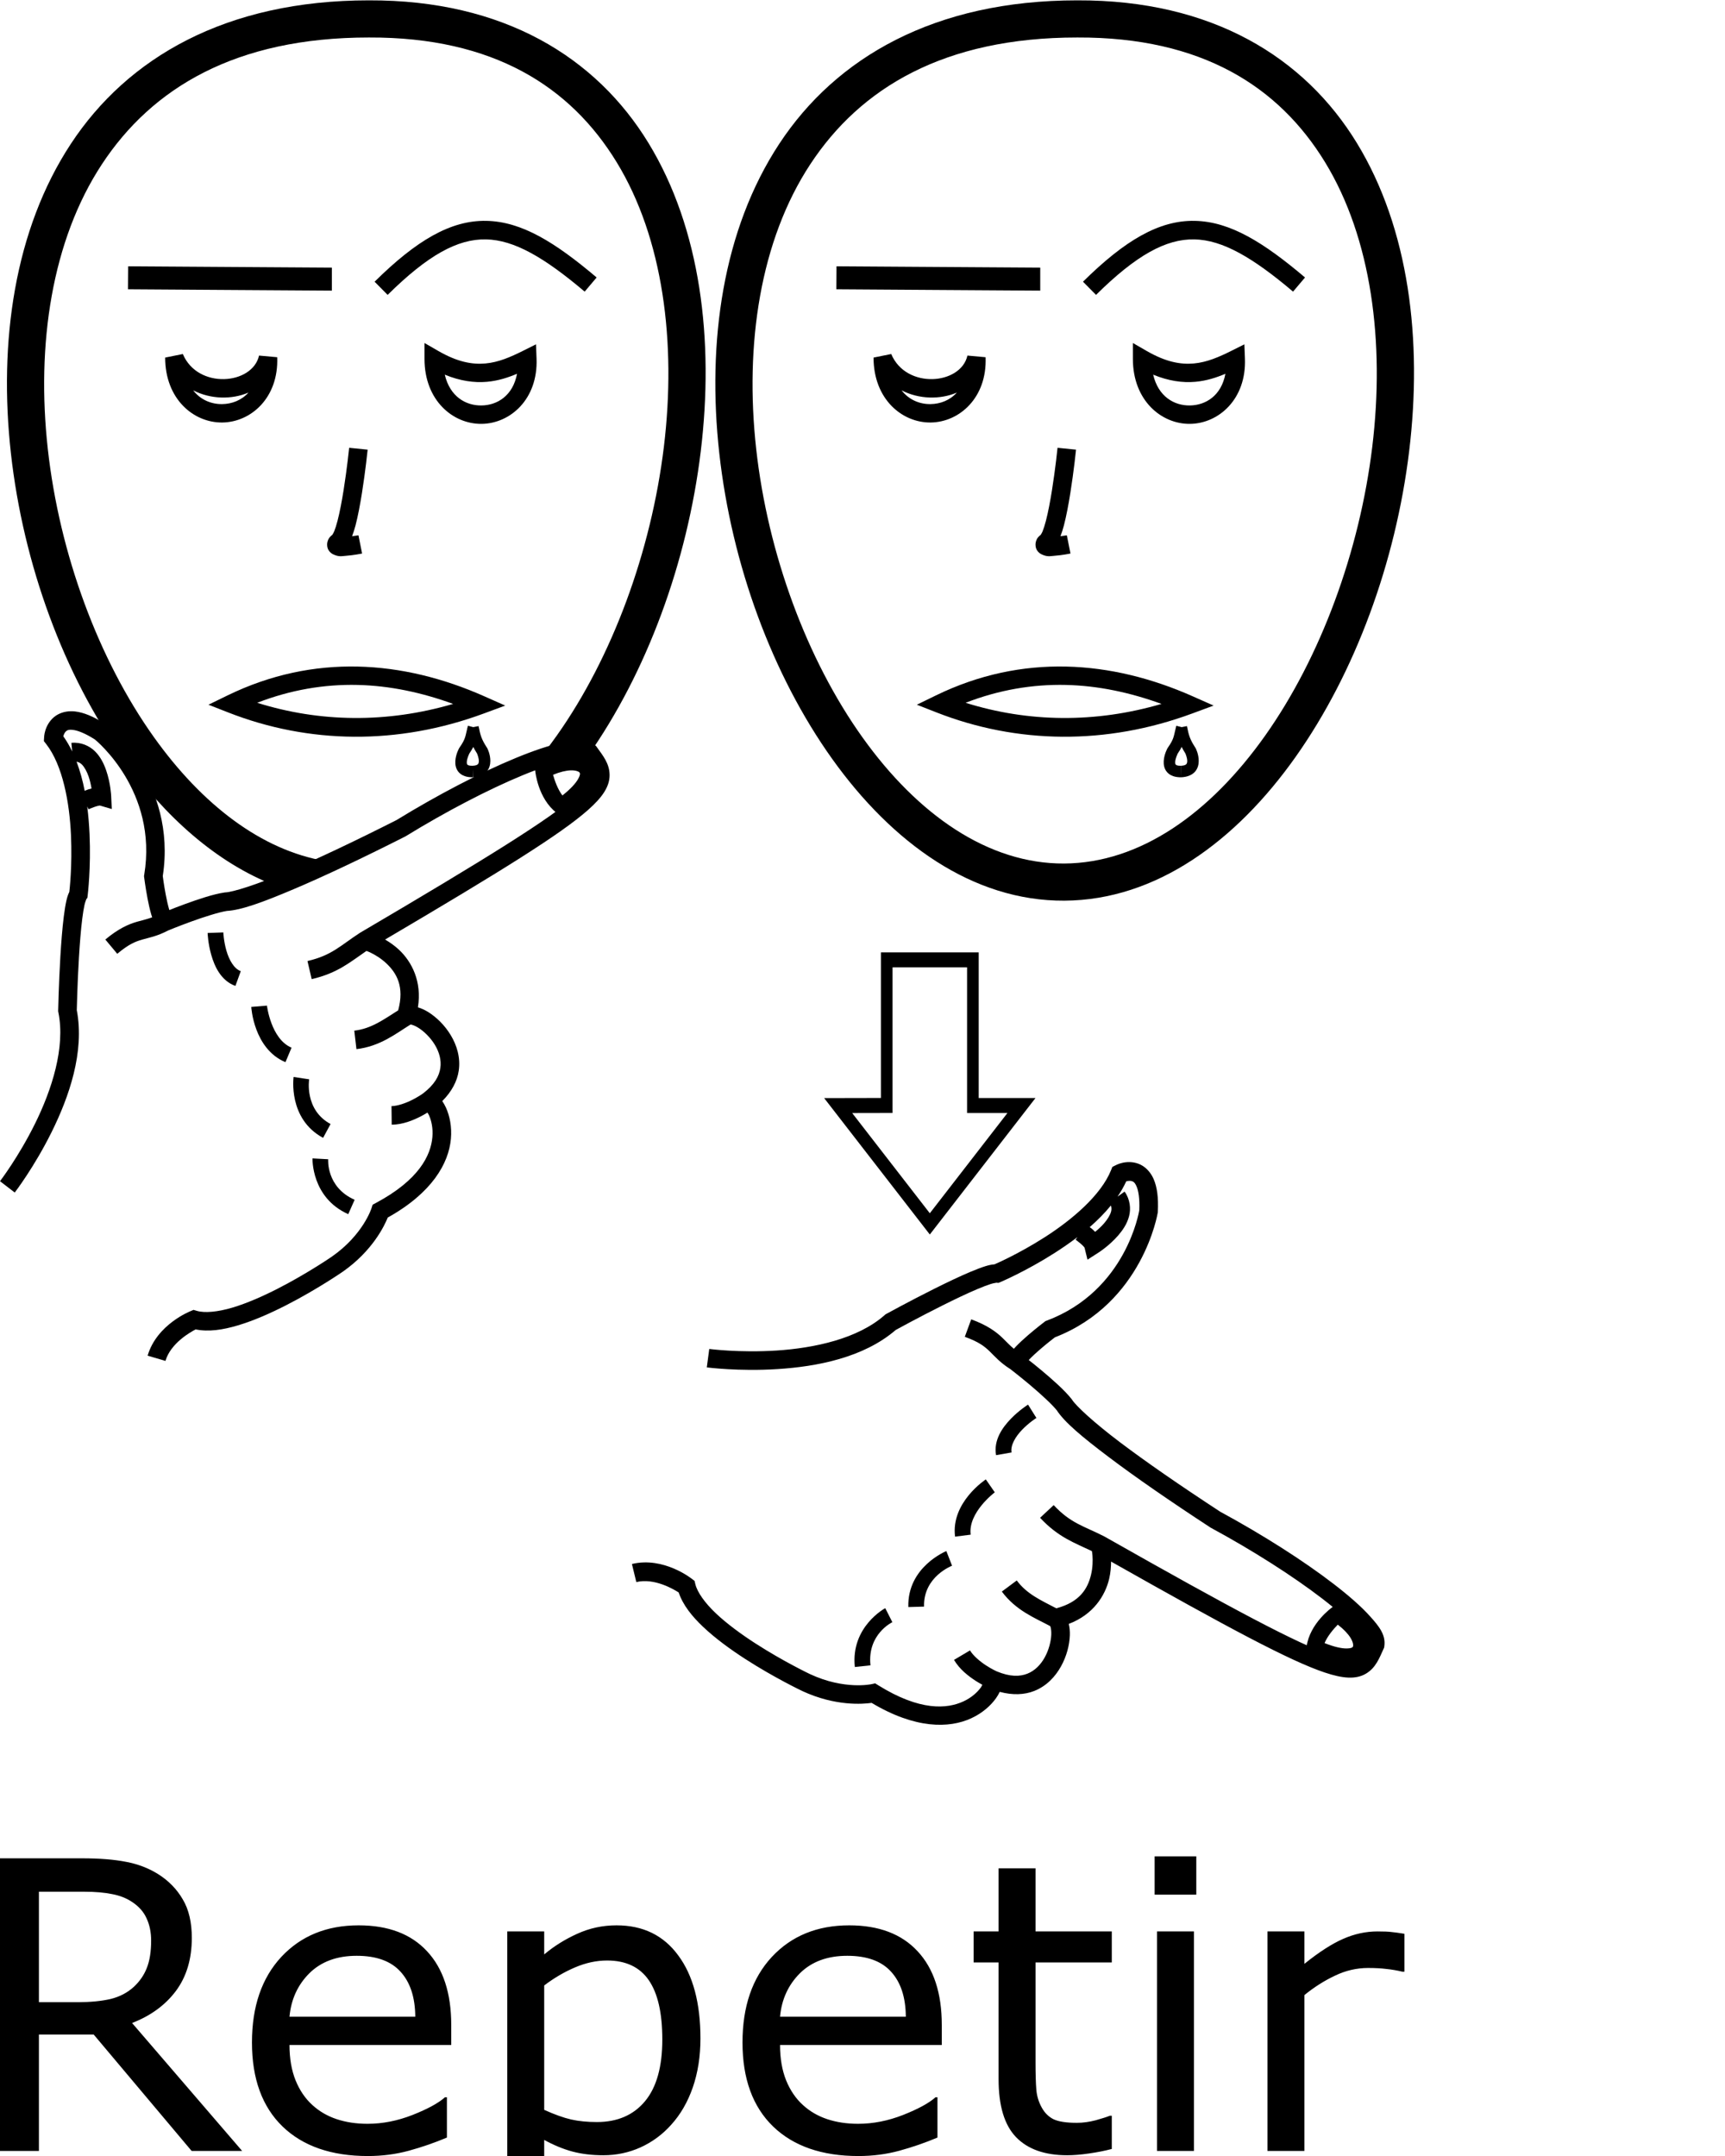 <?xml version="1.0" encoding="UTF-8" standalone="no"?>
<!-- Created with Inkscape (http://www.inkscape.org/) -->

<svg
   xmlns:dc="http://purl.org/dc/elements/1.1/"
   xmlns:cc="http://creativecommons.org/ns#"
   xmlns:rdf="http://www.w3.org/1999/02/22-rdf-syntax-ns#"
   xmlns:svg="http://www.w3.org/2000/svg"
   xmlns="http://www.w3.org/2000/svg"
   xmlns:sodipodi="http://sodipodi.sourceforge.net/DTD/sodipodi-0.dtd"
   xmlns:inkscape="http://www.inkscape.org/namespaces/inkscape"
   width="1000"
   height="1250"
   viewBox="0 0 1000 1250"
   version="1.1"
   id="svg1153"
   inkscape:version="0.92.4 (5da689c313, 2019-01-14)"
   sodipodi:docname="Novamente - De novo - Repetir.svg">
  <defs
     id="defs1147" />
  <sodipodi:namedview
     id="base"
     pagecolor="#ffffff"
     bordercolor="#666666"
     borderopacity="1.0"
     inkscape:pageopacity="0.0"
     inkscape:pageshadow="2"
     inkscape:zoom="0.70710678"
     inkscape:cx="394.01891"
     inkscape:cy="1050.3769"
     inkscape:document-units="px"
     inkscape:current-layer="layer1"
     showgrid="false"
     units="px"
     inkscape:window-width="681"
     inkscape:window-height="706"
     inkscape:window-x="-7"
     inkscape:window-y="0"
     inkscape:window-maximized="0" />
  <g
     inkscape:label="Camada 1"
     inkscape:groupmode="layer"
     id="layer1"
     transform="translate(0,33.729)">
    <path
       style="color:#000000;font-style:normal;font-variant:normal;font-weight:normal;font-stretch:normal;font-size:medium;line-height:normal;font-family:sans-serif;font-variant-ligatures:normal;font-variant-position:normal;font-variant-caps:normal;font-variant-numeric:normal;font-variant-alternates:normal;font-feature-settings:normal;text-indent:0;text-align:start;text-decoration:none;text-decoration-line:none;text-decoration-style:solid;text-decoration-color:#000000;letter-spacing:normal;word-spacing:normal;text-transform:none;writing-mode:lr-tb;direction:ltr;text-orientation:mixed;dominant-baseline:auto;baseline-shift:baseline;text-anchor:start;white-space:normal;shape-padding:0;clip-rule:nonzero;display:inline;overflow:visible;visibility:visible;opacity:1;isolation:auto;mix-blend-mode:normal;color-interpolation:sRGB;color-interpolation-filters:linearRGB;solid-color:#000000;solid-opacity:1;vector-effect:none;fill:#000000;fill-opacity:1;fill-rule:nonzero;stroke:none;stroke-width:10.779;stroke-linecap:butt;stroke-linejoin:miter;stroke-miterlimit:4;stroke-dasharray:none;stroke-dashoffset:0;stroke-opacity:1;color-rendering:auto;image-rendering:auto;shape-rendering:auto;text-rendering:auto;enable-background:accumulate"
       d="m 33.758,380.395 c -0.896,0.465 -1.711,1.008 -2.43,1.613 -5.748,4.841 -5.772,11.9 -5.772,11.9 l -0.122,2.041 1.263,1.609 c 9.721,12.384 13.605,34.165 14.444,52.771 0.81,17.946 -0.834,32.035 -0.956,33.057 -0.792,1.618 -1.277,3.211 -1.706,5.123 -0.584,2.604 -1.065,5.673 -1.496,9.103 -0.862,6.859 -1.501,15.135 -1.982,23.177 -0.961,16.084 -1.277,31.222 -1.277,31.222 l -0.013,0.603 0.121,0.59 c 4.174,20.395 -3.911,45.097 -13.52,64.53 C 10.704,637.166 0,651.098 0,651.098 l 8.545,6.571 c 0,0 11.318,-14.706 21.431,-35.159 9.993,-20.21 19.171,-46.25 14.536,-70.584 0.01,-0.479 0.32,-14.933 1.25,-30.495 0.473,-7.911 1.106,-16.034 1.916,-22.477 0.405,-3.222 0.858,-6.031 1.319,-8.087 0.461,-2.056 1.239,-3.514 0.864,-2.99 l 0.797,-1.115 0.168,-1.361 c 0,0 1.968,-15.972 1.084,-35.558 -0.232,-5.132 -0.653,-10.534 -1.346,-15.993 l 0.776,1.642 c 0,0 1.586,-0.743 3.424,-1.382 0.919,-0.319 1.884,-0.595 2.551,-0.722 0.667,-0.127 1.087,0.072 0.231,-0.179 l 7.253,2.12 -0.358,-7.548 c 0,0 -0.289,-7.387 -2.921,-14.941 -1.316,-3.777 -3.208,-7.74 -6.444,-10.957 -3.236,-3.217 -8.195,-5.445 -13.689,-4.922 l 0.477,5.002 c -1.491,-3.11 -3.214,-6.054 -5.167,-8.821 0.302,-1.011 0.766,-2.208 1.576,-2.891 0.686,-0.578 1.458,-1.101 4.04,-0.792 2.537,0.303 6.761,1.764 12.674,5.535 0.551,0.447 36.658,29.889 28.617,78.456 l -0.128,0.774 0.097,0.778 c 0,0 0.715,5.702 1.911,11.992 0.598,3.145 1.313,6.445 2.171,9.393 0.181,0.621 0.381,1.151 0.554,1.732 -2.922,1.087 -5.514,1.621 -8.798,2.569 -4.877,1.408 -10.715,3.927 -18.351,10.31 l 6.914,8.271 c 6.732,-5.628 10.416,-7.066 14.428,-8.225 3.896,-1.125 8.716,-1.946 15.031,-5.284 l 0.016,-0.007 c 0,0 5.992,-2.479 13.361,-5.161 7.368,-2.682 16.33,-5.541 20.922,-6.216 l -0.541,0.053 c 8.54,-0.387 21.14,-5.046 38.927,-12.574 17.787,-7.528 40.03,-18.064 64.722,-30.559 l 0.198,-0.1 0.189,-0.116 c 23.406,-14.376 48.041,-27.193 67.812,-35.353 9.886,-4.08 18.583,-6.988 25.06,-8.355 6.034,-1.273 9.588,-0.478 9.87,-0.532 2.924,4.179 4.629,7.03 4.636,8.841 0.008,1.991 -1.442,5.552 -8.874,12.128 -14.863,13.148 -50.98,35.748 -124.927,79.216 l -0.246,0.151 c -11.387,7.419 -16.178,12.997 -30.314,16.281 l 2.439,10.499 c 15.203,-3.532 22.423,-10.003 31.745,-16.354 0.677,0.256 1.325,0.485 2.274,0.938 2.705,1.292 6.217,3.397 9.302,6.312 5.91,5.585 10.556,13.453 6.815,27.203 -8.573,5.417 -15.607,10.629 -25.439,11.774 l 1.247,10.709 c 13.686,-1.594 22.772,-8.934 31.329,-14.244 0.068,-8e-4 0.218,-0.019 0.606,0.069 0.889,0.203 2.383,0.812 4.003,1.83 3.239,2.038 6.994,5.65 9.524,9.851 2.53,4.201 3.855,8.84 3.175,13.448 -0.679,4.599 -3.262,9.573 -10.111,14.793 -0.094,0.067 -2.51,1.807 -6.146,3.65 -3.707,1.88 -8.518,3.599 -12.056,3.639 l 0.12,10.778 c 6.456,-0.072 12.331,-2.531 16.81,-4.802 1.576,-0.799 2.705,-1.506 3.878,-2.212 0.331,0.526 0.606,0.81 0.944,1.559 1.337,2.969 2.414,7.459 1.944,12.711 -0.94,10.504 -7.686,24.719 -32.71,38.097 l -1.925,1.028 -0.667,2.078 c 0,0 -4.813,15.32 -22.87,27.956 -0.023,0.015 -14.172,9.773 -31.372,18.581 -8.607,4.407 -17.957,8.548 -26.433,11.067 -8.476,2.519 -16.041,3.21 -20.62,1.848 l -1.857,-0.553 -1.784,0.756 c 0,0 -19.503,7.588 -24.839,25.796 l 10.344,3.031 c 3.019,-10.304 14.558,-16.748 17.498,-18.26 7.512,1.526 15.773,0.257 24.329,-2.286 9.475,-2.816 19.298,-7.207 28.275,-11.804 17.955,-9.193 32.597,-19.315 32.597,-19.315 h 0.015 l 0.014,-0.012 c 17.416,-12.181 24.269,-26.808 26.132,-31.439 25.777,-14.34 35.348,-31.511 36.61,-45.601 0.646,-7.213 -0.759,-13.449 -2.851,-18.096 -0.646,-1.435 -1.377,-2.67 -2.152,-3.815 5.492,-5.505 8.656,-11.555 9.546,-17.593 1.125,-7.625 -1.113,-14.783 -4.606,-20.584 -3.493,-5.801 -8.222,-10.396 -13.017,-13.413 -1.976,-1.243 -3.979,-2.142 -6.037,-2.775 2.432,-15.027 -3.628,-26.445 -10.86,-33.279 -2.752,-2.6 -5.527,-4.456 -8.173,-6.015 67.302,-39.661 101.73,-61.046 117.639,-75.118 8.34,-7.377 12.539,-13.549 12.512,-20.246 -0.027,-6.697 -3.918,-11.326 -7.365,-16.156 l -0.456,-0.64 -0.62,-0.484 c -5.285,-4.112 -11.511,-3.126 -19.069,-1.531 -7.558,1.595 -16.684,4.701 -26.947,8.937 -20.451,8.44 -45.312,21.397 -69.076,35.975 -24.49,12.391 -46.533,22.825 -63.934,30.19 -17.432,7.377 -30.946,11.54 -35.213,11.734 l -0.271,0.011 -0.269,0.039 c -6.61,0.973 -15.429,3.979 -23.039,6.75 -4.919,1.791 -6.475,2.465 -8.918,3.446 -0.109,-0.309 -0.101,-0.199 -0.198,-0.531 -0.698,-2.401 -1.372,-5.451 -1.932,-8.395 -1.068,-5.613 -1.659,-10.318 -1.72,-10.793 C 102.739,419.945 61.593,386.455 61.593,386.455 l -0.224,-0.181 -0.243,-0.157 C 54.18,381.635 48.565,379.357 43.592,378.763 c -3.73,-0.446 -7.146,0.244 -9.833,1.638 z m 10.63,27.491 c 1.152,0.225 2.119,0.68 3.087,1.643 1.47,1.461 2.877,4.02 3.866,6.86 0.854,2.451 1.363,4.924 1.714,7.034 -0.605,0.177 -1.274,0.313 -1.828,0.506 -1.17,0.406 -1.325,0.522 -2.126,0.861 -1.113,-5.789 -2.66,-11.481 -4.712,-16.903 z"
       id="path4477-1-8"
       inkscape:connector-curvature="0"
       sodipodi:nodetypes="cccccscscscccsccscssccccccccscccsccccccccccscccccccccccscccssccscccccssccccccccccccsccsccccccccccccccccccsccssccccsscccsscscccccccccccccccsscccc" />
    <path
       style="color:#000000;font-style:normal;font-variant:normal;font-weight:normal;font-stretch:normal;font-size:medium;line-height:normal;font-family:sans-serif;font-variant-ligatures:normal;font-variant-position:normal;font-variant-caps:normal;font-variant-numeric:normal;font-variant-alternates:normal;font-feature-settings:normal;text-indent:0;text-align:start;text-decoration:none;text-decoration-line:none;text-decoration-style:solid;text-decoration-color:#000000;letter-spacing:normal;word-spacing:normal;text-transform:none;writing-mode:lr-tb;direction:ltr;text-orientation:mixed;dominant-baseline:auto;baseline-shift:baseline;text-anchor:start;white-space:normal;shape-padding:0;clip-rule:nonzero;display:inline;overflow:visible;visibility:visible;opacity:1;isolation:auto;mix-blend-mode:normal;color-interpolation:sRGB;color-interpolation-filters:linearRGB;solid-color:#000000;solid-opacity:1;vector-effect:none;fill:#000000;fill-opacity:1;fill-rule:nonzero;stroke:none;stroke-width:9.503;stroke-linecap:butt;stroke-linejoin:miter;stroke-miterlimit:4;stroke-dasharray:none;stroke-dashoffset:0;stroke-opacity:1;color-rendering:auto;image-rendering:auto;shape-rendering:auto;text-rendering:auto;enable-background:accumulate"
       d="m 309.833,410.144 0.482,3.352 c 0,0 1.488,15.715 12.345,24.052 l 2.762,2.122 2.855,-1.999 c 7.429,-5.197 12.274,-10.068 15.008,-14.869 2.734,-4.801 3.24,-10.378 0.301,-14.33 -2.939,-3.952 -7.873,-5.246 -13.106,-5.062 -5.234,0.184 -11.208,1.873 -17.637,5.185 z m 10.777,5.331 c 4.016,-1.675 7.556,-2.475 10.203,-2.568 3.378,-0.119 4.889,0.888 5.147,1.235 0.258,0.347 0.713,1.067 -0.933,3.958 -1.353,2.376 -4.309,5.669 -8.997,9.358 -2.762,-3.641 -4.482,-8.665 -5.42,-11.983 z"
       id="path11000"
       inkscape:connector-curvature="0" />
    <path
       style="color:#000000;font-style:normal;font-variant:normal;font-weight:normal;font-stretch:normal;font-size:medium;line-height:normal;font-family:sans-serif;font-variant-ligatures:normal;font-variant-position:normal;font-variant-caps:normal;font-variant-numeric:normal;font-variant-alternates:normal;font-feature-settings:normal;text-indent:0;text-align:start;text-decoration:none;text-decoration-line:none;text-decoration-style:solid;text-decoration-color:#000000;letter-spacing:normal;word-spacing:normal;text-transform:none;writing-mode:lr-tb;direction:ltr;text-orientation:mixed;dominant-baseline:auto;baseline-shift:baseline;text-anchor:start;white-space:normal;shape-padding:0;clip-rule:nonzero;display:inline;overflow:visible;visibility:visible;opacity:1;isolation:auto;mix-blend-mode:normal;color-interpolation:sRGB;color-interpolation-filters:linearRGB;solid-color:#000000;solid-opacity:1;vector-effect:none;fill:#000000;fill-opacity:1;fill-rule:nonzero;stroke:none;stroke-width:9.114;stroke-linecap:butt;stroke-linejoin:miter;stroke-miterlimit:4;stroke-dasharray:none;stroke-dashoffset:0;stroke-opacity:1;color-rendering:auto;image-rendering:auto;shape-rendering:auto;text-rendering:auto;enable-background:accumulate"
       d="m 120.352,507.193 c 0,0 0.202,6.002 2.119,12.699 1.916,6.698 5.607,14.948 13.992,18.004 l 3.121,-8.563 c -3.917,-1.428 -6.783,-6.472 -8.349,-11.948 -1.567,-5.476 -1.774,-10.528 -1.774,-10.528 z"
       id="path6651-9"
       inkscape:connector-curvature="0" />
    <path
       style="color:#000000;font-style:normal;font-variant:normal;font-weight:normal;font-stretch:normal;font-size:medium;line-height:normal;font-family:sans-serif;font-variant-ligatures:normal;font-variant-position:normal;font-variant-caps:normal;font-variant-numeric:normal;font-variant-alternates:normal;font-feature-settings:normal;text-indent:0;text-align:start;text-decoration:none;text-decoration-line:none;text-decoration-style:solid;text-decoration-color:#000000;letter-spacing:normal;word-spacing:normal;text-transform:none;writing-mode:lr-tb;direction:ltr;text-orientation:mixed;dominant-baseline:auto;baseline-shift:baseline;text-anchor:start;white-space:normal;shape-padding:0;clip-rule:nonzero;display:inline;overflow:visible;visibility:visible;opacity:1;isolation:auto;mix-blend-mode:normal;color-interpolation:sRGB;color-interpolation-filters:linearRGB;solid-color:#000000;solid-opacity:1;vector-effect:none;fill:#000000;fill-opacity:1;fill-rule:nonzero;stroke:none;stroke-width:9.114;stroke-linecap:butt;stroke-linejoin:miter;stroke-miterlimit:4;stroke-dasharray:none;stroke-dashoffset:0;stroke-opacity:1;color-rendering:auto;image-rendering:auto;shape-rendering:auto;text-rendering:auto;enable-background:accumulate"
       d="m 145.667,550.065 c 0,0 1.287,24.256 19.816,32.035 l 3.528,-8.404 C 157.063,568.68 154.751,549.316 154.751,549.316 Z"
       id="path6653-6"
       inkscape:connector-curvature="0" />
    <path
       style="color:#000000;font-style:normal;font-variant:normal;font-weight:normal;font-stretch:normal;font-size:medium;line-height:normal;font-family:sans-serif;font-variant-ligatures:normal;font-variant-position:normal;font-variant-caps:normal;font-variant-numeric:normal;font-variant-alternates:normal;font-feature-settings:normal;text-indent:0;text-align:start;text-decoration:none;text-decoration-line:none;text-decoration-style:solid;text-decoration-color:#000000;letter-spacing:normal;word-spacing:normal;text-transform:none;writing-mode:lr-tb;direction:ltr;text-orientation:mixed;dominant-baseline:auto;baseline-shift:baseline;text-anchor:start;white-space:normal;shape-padding:0;clip-rule:nonzero;display:inline;overflow:visible;visibility:visible;opacity:1;isolation:auto;mix-blend-mode:normal;color-interpolation:sRGB;color-interpolation-filters:linearRGB;solid-color:#000000;solid-opacity:1;vector-effect:none;fill:#000000;fill-opacity:1;fill-rule:nonzero;stroke:none;stroke-width:9.114;stroke-linecap:butt;stroke-linejoin:miter;stroke-miterlimit:4;stroke-dasharray:none;stroke-dashoffset:0;stroke-opacity:1;color-rendering:auto;image-rendering:auto;shape-rendering:auto;text-rendering:auto;enable-background:accumulate"
       d="m 170.208,590.665 c 0,0 -3.462,24.227 17.093,35.311 l 4.326,-8.023 c -15.322,-8.262 -12.409,-25.916 -12.409,-25.916 z"
       id="path6657-2"
       inkscape:connector-curvature="0" />
    <path
       style="color:#000000;font-style:normal;font-variant:normal;font-weight:normal;font-stretch:normal;font-size:medium;line-height:normal;font-family:sans-serif;font-variant-ligatures:normal;font-variant-position:normal;font-variant-caps:normal;font-variant-numeric:normal;font-variant-alternates:normal;font-feature-settings:normal;text-indent:0;text-align:start;text-decoration:none;text-decoration-line:none;text-decoration-style:solid;text-decoration-color:#000000;letter-spacing:normal;word-spacing:normal;text-transform:none;writing-mode:lr-tb;direction:ltr;text-orientation:mixed;dominant-baseline:auto;baseline-shift:baseline;text-anchor:start;white-space:normal;shape-padding:0;clip-rule:nonzero;display:inline;overflow:visible;visibility:visible;opacity:1;isolation:auto;mix-blend-mode:normal;color-interpolation:sRGB;color-interpolation-filters:linearRGB;solid-color:#000000;solid-opacity:1;vector-effect:none;fill:#000000;fill-opacity:1;fill-rule:nonzero;stroke:none;stroke-width:9.114;stroke-linecap:butt;stroke-linejoin:miter;stroke-miterlimit:4;stroke-dasharray:none;stroke-dashoffset:0;stroke-opacity:1;color-rendering:auto;image-rendering:auto;shape-rendering:auto;text-rendering:auto;enable-background:accumulate"
       d="m 181.157,637.884 c 0,0 -0.776,22.78 20.728,32.326 l 3.698,-8.33 c -16.662,-7.397 -15.325,-23.502 -15.325,-23.502 z"
       id="path6661-5"
       inkscape:connector-curvature="0" />
    <path
       inkscape:connector-curvature="0"
       id="path10-9-0-6"
       d="M 213.906,-33.528 C 130.913,-33.546 73.898,-0.22 41.102,49.632 8.301,99.493 -0.851,164.6 6.318,229.047 13.487,293.494 37.008,357.566 71.735,406.224 c 23.992,33.616 53.725,60.187 87.351,73.298 15.046,5.866 16.745,-6.745 16.745,-6.745 l 152.848,-66.371 11.764,-1.334 c 34.522,-48.822 57.999,-112.87 65.796,-177.157 7.797,-64.287 -0.012,-129.05 -30.302,-178.714 -30.291,-49.664 -83.97,-83.015 -162.031,-82.727 z m 0.037,21.54 h 0.02 0.023 c 72.084,-0.265 116.793,28.517 143.56,72.403 26.767,43.886 34.687,104.087 27.311,164.905 -7.376,60.819 -29.973,122.02 -62,167.313 -2.323,3.285 -4.691,6.483 -7.103,9.589 -9.566,12.322 12.926,4.183 12.926,4.183 L 175.831,472.776 c 0,0 18.661,-6.305 12.867,-7.281 C 151.504,459.228 117.108,432.721 89.266,393.711 57.089,348.625 34.49,287.49 27.724,226.666 20.958,165.841 30.057,105.612 59.096,61.469 88.135,17.326 136.537,-12.016 213.942,-11.988 Z"
       style="color:#000000;font-style:normal;font-variant:normal;font-weight:normal;font-stretch:normal;font-size:medium;line-height:normal;font-family:sans-serif;font-variant-ligatures:normal;font-variant-position:normal;font-variant-caps:normal;font-variant-numeric:normal;font-variant-alternates:normal;font-feature-settings:normal;text-indent:0;text-align:start;text-decoration:none;text-decoration-line:none;text-decoration-style:solid;text-decoration-color:#000000;letter-spacing:normal;word-spacing:normal;text-transform:none;writing-mode:lr-tb;direction:ltr;text-orientation:mixed;dominant-baseline:auto;baseline-shift:baseline;text-anchor:start;white-space:normal;shape-padding:0;clip-rule:nonzero;display:inline;overflow:visible;visibility:visible;opacity:1;isolation:auto;mix-blend-mode:normal;color-interpolation:sRGB;color-interpolation-filters:linearRGB;solid-color:#000000;solid-opacity:1;vector-effect:none;fill:#000000;fill-opacity:1;fill-rule:nonzero;stroke:none;stroke-width:21.54;stroke-linecap:butt;stroke-linejoin:miter;stroke-miterlimit:4;stroke-dasharray:none;stroke-dashoffset:0;stroke-opacity:1;color-rendering:auto;image-rendering:auto;shape-rendering:auto;text-rendering:auto;enable-background:accumulate"
       sodipodi:nodetypes="ccssccccccccccccccccccsscc" />
    <path
       inkscape:connector-curvature="0"
       id="path971-9-8"
       d="m 202.408,225.889 c 0,0 -1.215,11.989 -3.225,24.581 -1.005,6.296 -2.214,12.743 -3.514,17.753 -0.65,2.505 -1.332,4.654 -1.942,6.137 -0.61,1.483 -1.398,2.259 -0.832,1.788 -1.192,0.993 -2.453,1.822 -3.113,4.463 -0.33,1.32 -0.143,3.287 0.701,4.661 0.843,1.374 1.939,2.046 2.768,2.436 3.315,1.56 5.017,0.961 7.27,0.806 4.508,-0.311 9.388,-1.316 9.388,-1.316 l -2.111,-10.561 c 0,0 -2.303,0.293 -3.695,0.521 0.714,-1.915 1.39,-3.913 1.991,-6.229 1.453,-5.598 2.69,-12.273 3.725,-18.761 2.071,-12.974 3.304,-25.194 3.304,-25.194 z"
       style="color:#000000;font-style:normal;font-variant:normal;font-weight:normal;font-stretch:normal;font-size:medium;line-height:normal;font-family:sans-serif;font-variant-ligatures:normal;font-variant-position:normal;font-variant-caps:normal;font-variant-numeric:normal;font-variant-alternates:normal;font-feature-settings:normal;text-indent:0;text-align:start;text-decoration:none;text-decoration-line:none;text-decoration-style:solid;text-decoration-color:#000000;letter-spacing:normal;word-spacing:normal;text-transform:none;writing-mode:lr-tb;direction:ltr;text-orientation:mixed;dominant-baseline:auto;baseline-shift:baseline;text-anchor:start;white-space:normal;shape-padding:0;clip-rule:nonzero;display:inline;overflow:visible;visibility:visible;opacity:1;isolation:auto;mix-blend-mode:normal;color-interpolation:sRGB;color-interpolation-filters:linearRGB;solid-color:#000000;solid-opacity:1;vector-effect:none;fill:#000000;fill-opacity:1;fill-rule:nonzero;stroke:none;stroke-width:10.77;stroke-linecap:butt;stroke-linejoin:miter;stroke-miterlimit:4;stroke-dasharray:none;stroke-dashoffset:0;stroke-opacity:1;color-rendering:auto;image-rendering:auto;shape-rendering:auto;text-rendering:auto;enable-background:accumulate" />
    <path
       inkscape:connector-curvature="0"
       id="path10-9-0-6-1"
       d="m 624.565,-33.528 c -82.994,-0.018 -140.008,33.308 -172.804,83.16 -32.801,49.861 -41.954,114.968 -34.785,179.415 7.169,64.447 30.69,128.519 65.417,177.177 34.727,48.658 81.482,82.554 134.661,82.237 53.154,-0.317 99.526,-34.568 134.048,-83.39 34.522,-48.822 57.999,-112.87 65.795,-177.157 7.797,-64.287 -0.011,-129.05 -30.302,-178.714 -30.291,-49.664 -83.97,-83.015 -162.031,-82.727 z m 0.037,21.54 h 0.02 0.023 c 72.084,-0.265 116.793,28.517 143.56,72.403 26.767,43.886 34.687,104.087 27.311,164.905 -7.376,60.819 -29.973,122.02 -62,167.313 -32.026,45.293 -72.676,74.026 -116.589,74.288 -43.889,0.261 -84.823,-28.124 -117.001,-73.211 -32.178,-45.086 -54.777,-106.221 -61.543,-167.045 -6.766,-60.824 2.333,-121.054 31.372,-165.197 29.039,-44.143 77.441,-73.485 154.846,-73.457 z"
       style="color:#000000;font-style:normal;font-variant:normal;font-weight:normal;font-stretch:normal;font-size:medium;line-height:normal;font-family:sans-serif;font-variant-ligatures:normal;font-variant-position:normal;font-variant-caps:normal;font-variant-numeric:normal;font-variant-alternates:normal;font-feature-settings:normal;text-indent:0;text-align:start;text-decoration:none;text-decoration-line:none;text-decoration-style:solid;text-decoration-color:#000000;letter-spacing:normal;word-spacing:normal;text-transform:none;writing-mode:lr-tb;direction:ltr;text-orientation:mixed;dominant-baseline:auto;baseline-shift:baseline;text-anchor:start;white-space:normal;shape-padding:0;clip-rule:nonzero;display:inline;overflow:visible;visibility:visible;opacity:1;isolation:auto;mix-blend-mode:normal;color-interpolation:sRGB;color-interpolation-filters:linearRGB;solid-color:#000000;solid-opacity:1;vector-effect:none;fill:#000000;fill-opacity:1;fill-rule:nonzero;stroke:none;stroke-width:21.54;stroke-linecap:butt;stroke-linejoin:miter;stroke-miterlimit:4;stroke-dasharray:none;stroke-dashoffset:0;stroke-opacity:1;color-rendering:auto;image-rendering:auto;shape-rendering:auto;text-rendering:auto;enable-background:accumulate" />
    <path
       inkscape:connector-curvature="0"
       id="path971-9-8-3"
       d="m 613.067,225.889 c 0,0 -1.215,11.989 -3.225,24.581 -1.005,6.296 -2.214,12.743 -3.514,17.753 -0.65,2.505 -1.332,4.654 -1.942,6.137 -0.61,1.483 -1.398,2.259 -0.832,1.788 -1.192,0.993 -2.453,1.822 -3.113,4.463 -0.33,1.32 -0.143,3.287 0.701,4.661 0.843,1.374 1.939,2.046 2.768,2.436 3.315,1.56 5.017,0.961 7.27,0.806 4.508,-0.311 9.388,-1.316 9.388,-1.316 l -2.111,-10.561 c 0,0 -2.303,0.293 -3.695,0.521 0.714,-1.915 1.39,-3.913 1.991,-6.229 1.453,-5.598 2.69,-12.273 3.725,-18.761 2.071,-12.974 3.304,-25.194 3.304,-25.194 z"
       style="color:#000000;font-style:normal;font-variant:normal;font-weight:normal;font-stretch:normal;font-size:medium;line-height:normal;font-family:sans-serif;font-variant-ligatures:normal;font-variant-position:normal;font-variant-caps:normal;font-variant-numeric:normal;font-variant-alternates:normal;font-feature-settings:normal;text-indent:0;text-align:start;text-decoration:none;text-decoration-line:none;text-decoration-style:solid;text-decoration-color:#000000;letter-spacing:normal;word-spacing:normal;text-transform:none;writing-mode:lr-tb;direction:ltr;text-orientation:mixed;dominant-baseline:auto;baseline-shift:baseline;text-anchor:start;white-space:normal;shape-padding:0;clip-rule:nonzero;display:inline;overflow:visible;visibility:visible;opacity:1;isolation:auto;mix-blend-mode:normal;color-interpolation:sRGB;color-interpolation-filters:linearRGB;solid-color:#000000;solid-opacity:1;vector-effect:none;fill:#000000;fill-opacity:1;fill-rule:nonzero;stroke:none;stroke-width:10.77;stroke-linecap:butt;stroke-linejoin:miter;stroke-miterlimit:4;stroke-dasharray:none;stroke-dashoffset:0;stroke-opacity:1;color-rendering:auto;image-rendering:auto;shape-rendering:auto;text-rendering:auto;enable-background:accumulate" />
    <path
       style="color:#000000;font-style:normal;font-variant:normal;font-weight:normal;font-stretch:normal;font-size:medium;line-height:normal;font-family:sans-serif;font-variant-ligatures:normal;font-variant-position:normal;font-variant-caps:normal;font-variant-numeric:normal;font-variant-alternates:normal;font-feature-settings:normal;text-indent:0;text-align:start;text-decoration:none;text-decoration-line:none;text-decoration-style:solid;text-decoration-color:#000000;letter-spacing:normal;word-spacing:normal;text-transform:none;writing-mode:lr-tb;direction:ltr;text-orientation:mixed;dominant-baseline:auto;baseline-shift:baseline;text-anchor:start;white-space:normal;shape-padding:0;clip-rule:nonzero;display:inline;overflow:visible;visibility:visible;opacity:1;isolation:auto;mix-blend-mode:normal;color-interpolation:sRGB;color-interpolation-filters:linearRGB;solid-color:#000000;solid-opacity:1;vector-effect:none;fill:#000000;fill-opacity:1;fill-rule:nonzero;stroke:none;stroke-width:10.779;stroke-linecap:butt;stroke-linejoin:miter;stroke-miterlimit:4;stroke-dasharray:none;stroke-dashoffset:0;stroke-opacity:1;color-rendering:auto;image-rendering:auto;shape-rendering:auto;text-rendering:auto;enable-background:accumulate"
       d="m 662.479,642.249 c -0.85,-0.544 -1.729,-0.978 -2.612,-1.298 -7.066,-2.557 -13.191,0.952 -13.191,0.952 l -1.829,0.914 -0.762,1.898 c -5.864,14.61 -22.786,28.865 -38.479,38.895 -15.137,9.674 -28.161,15.295 -29.106,15.701 -1.797,0.123 -3.419,0.499 -5.29,1.084 -2.548,0.796 -5.446,1.914 -8.632,3.256 -6.371,2.683 -13.858,6.268 -21.063,9.872 -14.409,7.21 -27.677,14.505 -27.677,14.505 l -0.528,0.29 -0.451,0.4 c -15.576,13.812 -41.011,19.161 -62.644,20.556 -21.633,1.395 -39.052,-0.909 -39.052,-0.909 l -1.418,10.686 c 0,0 18.394,2.449 41.164,0.98 22.498,-1.451 49.639,-6.522 68.395,-22.704 0.42,-0.231 13.092,-7.189 27.035,-14.165 7.087,-3.546 14.439,-7.059 20.424,-9.579 2.992,-1.26 5.652,-2.272 7.663,-2.901 2.011,-0.629 3.663,-0.684 3.021,-0.746 l 1.364,0.133 1.263,-0.535 c 0,0 14.816,-6.282 31.337,-16.84 4.329,-2.767 8.796,-5.832 13.177,-9.163 l -1.034,1.493 c 0,0 1.436,1.002 2.908,2.274 0.736,0.636 1.457,1.334 1.901,1.848 0.443,0.514 0.481,0.977 0.27,0.111 l 1.791,7.341 6.358,-4.084 c 0,0 6.253,-3.944 11.479,-10 2.613,-3.028 5.099,-6.648 6.267,-11.059 1.168,-4.411 0.619,-9.819 -2.582,-14.316 l -4.093,2.914 c 1.948,-2.847 3.635,-5.81 5.055,-8.885 1.027,-0.244 2.296,-0.441 3.292,-0.081 0.844,0.305 1.682,0.712 2.706,3.102 1.006,2.349 1.853,6.737 1.543,13.743 -0.111,0.701 -7.556,46.691 -53.637,64.011 l -0.734,0.276 -0.625,0.473 c 0,0 -4.58,3.47 -9.43,7.651 -2.425,2.091 -4.925,4.36 -7.049,6.576 -0.447,0.467 -0.807,0.905 -1.223,1.345 -2.403,-1.987 -4.161,-3.965 -6.624,-6.335 -3.658,-3.519 -8.758,-7.316 -18.105,-10.738 l -3.706,10.123 c 8.239,3.016 11.328,5.488 14.336,8.382 2.922,2.811 6.043,6.576 12.092,10.375 l 0.014,0.01 c 0,0 5.143,3.95 11.15,8.99 6.007,5.04 12.963,11.371 15.844,15.011 l -0.316,-0.442 c 4.605,7.203 14.94,15.785 30.353,27.425 15.413,11.64 35.659,25.635 58.826,40.771 l 0.186,0.122 0.195,0.105 c 24.153,13.082 47.57,28.008 64.522,41.05 8.476,6.521 15.343,12.599 19.766,17.525 4.119,4.589 5.208,8.064 5.395,8.281 -2.157,4.622 -3.773,7.523 -5.338,8.435 -1.72,1.003 -5.529,1.528 -14.94,-1.622 -18.818,-6.297 -56.449,-26.276 -131.066,-68.582 l -0.254,-0.138 c -12.118,-6.152 -19.345,-7.513 -29.257,-18.112 l -7.873,7.362 c 10.661,11.4 19.874,14.417 30.036,19.315 0.117,0.714 0.242,1.39 0.324,2.439 0.234,2.989 0.167,7.082 -0.815,11.212 -1.881,7.911 -6.372,15.868 -20.151,19.503 -8.978,-4.716 -17.008,-8.202 -22.916,-16.144 l -8.651,6.434 c 8.224,11.055 19.123,15.254 28,20.01 0.035,0.058 0.125,0.179 0.243,0.559 0.269,0.872 0.489,2.47 0.416,4.382 -0.145,3.824 -1.396,8.882 -3.769,13.174 -2.373,4.292 -5.728,7.758 -10.059,9.474 -4.323,1.712 -9.921,1.961 -17.867,-1.36 -0.105,-0.047 -2.819,-1.27 -6.234,-3.498 -3.481,-2.271 -7.376,-5.577 -9.179,-8.621 l -9.274,5.493 c 3.291,5.555 8.358,9.413 12.564,12.157 1.48,0.966 2.657,1.59 3.855,2.253 -0.291,0.55 -0.398,0.93 -0.879,1.597 -1.903,2.642 -5.253,5.82 -10.036,8.039 -9.567,4.438 -25.25,5.703 -49.348,-9.279 l -1.852,-1.153 -2.133,0.461 c 0,0 -15.674,3.492 -35.645,-5.828 -0.024,-0.013 -15.55,-7.387 -31.777,-17.879 -8.12,-5.25 -16.381,-11.277 -22.801,-17.358 -6.42,-6.081 -10.801,-12.287 -11.91,-16.933 l -0.45,-1.885 -1.547,-1.167 c 0,0 -16.323,-13.096 -34.76,-8.613 l 2.548,10.474 c 10.433,-2.537 21.783,4.234 24.563,6.024 2.434,7.269 7.664,13.788 14.144,19.926 7.177,6.798 15.891,13.109 24.36,18.585 16.939,10.952 33.026,18.572 33.026,18.572 l 0.007,0.013 0.017,0.008 c 19.257,8.992 35.351,7.614 40.293,6.912 25.307,15.153 44.964,14.857 57.796,8.905 6.569,-3.047 11.267,-7.382 14.246,-11.517 0.92,-1.277 1.624,-2.527 2.228,-3.771 7.513,2.004 14.335,1.718 20.009,-0.529 7.166,-2.838 12.246,-8.355 15.523,-14.281 3.277,-5.926 4.892,-12.318 5.107,-17.98 0.089,-2.333 -0.134,-4.517 -0.616,-6.616 14.23,-5.407 21.088,-16.365 23.39,-26.045 0.876,-3.683 1.095,-7.015 1.123,-10.085 67.998,38.455 103.732,57.578 123.874,64.319 10.559,3.534 18.004,4.084 23.79,0.712 5.786,-3.372 7.85,-9.057 10.309,-14.456 l 0.326,-0.715 0.109,-0.779 c 0.919,-6.633 -3.049,-11.532 -8.209,-17.28 -5.16,-5.748 -12.413,-12.098 -21.213,-18.868 -17.535,-13.491 -41.186,-28.543 -65.694,-41.834 C 684.416,827.731 664.358,813.858 649.28,802.471 634.175,791.063 623.812,781.441 621.512,777.842 l -0.145,-0.229 -0.169,-0.214 c -4.147,-5.238 -11.161,-11.372 -17.365,-16.578 -4.011,-3.365 -5.373,-4.375 -7.443,-6.001 0.213,-0.249 0.122,-0.187 0.361,-0.437 1.73,-1.805 4.035,-3.914 6.305,-5.871 4.327,-3.731 8.106,-6.596 8.487,-6.886 51.175,-19.862 59.605,-72.24 59.605,-72.24 l 0.044,-0.284 0.015,-0.289 c 0.409,-8.257 -0.426,-14.258 -2.398,-18.862 -1.479,-3.453 -3.784,-6.067 -6.335,-7.697 z m -18.493,22.951 c 0.381,1.11 0.471,2.175 0.121,3.495 -0.531,2.003 -2.043,4.501 -4.008,6.778 -1.695,1.965 -3.583,3.642 -5.235,5.001 -0.456,-0.435 -0.909,-0.947 -1.352,-1.33 -0.937,-0.81 -1.115,-0.887 -1.809,-1.411 4.457,-3.858 8.612,-8.044 12.282,-12.533 z"
       id="path4477-1-8-9"
       inkscape:connector-curvature="0"
       sodipodi:nodetypes="cccccscscscccsccscssccccccccscccsccccccccccscccccccccccscccssccscccccssccccccccccccsccsccccccccccccccccccsccssccccsscccsscscccccccccccccccsscccc" />
    <path
       style="color:#000000;font-style:normal;font-variant:normal;font-weight:normal;font-stretch:normal;font-size:medium;line-height:normal;font-family:sans-serif;font-variant-ligatures:normal;font-variant-position:normal;font-variant-caps:normal;font-variant-numeric:normal;font-variant-alternates:normal;font-feature-settings:normal;text-indent:0;text-align:start;text-decoration:none;text-decoration-line:none;text-decoration-style:solid;text-decoration-color:#000000;letter-spacing:normal;word-spacing:normal;text-transform:none;writing-mode:lr-tb;direction:ltr;text-orientation:mixed;dominant-baseline:auto;baseline-shift:baseline;text-anchor:start;white-space:normal;shape-padding:0;clip-rule:nonzero;display:inline;overflow:visible;visibility:visible;opacity:1;isolation:auto;mix-blend-mode:normal;color-interpolation:sRGB;color-interpolation-filters:linearRGB;solid-color:#000000;solid-opacity:1;vector-effect:none;fill:#000000;fill-opacity:1;fill-rule:nonzero;stroke:none;stroke-width:9.503;stroke-linecap:butt;stroke-linejoin:miter;stroke-miterlimit:4;stroke-dasharray:none;stroke-dashoffset:0;stroke-opacity:1;color-rendering:auto;image-rendering:auto;shape-rendering:auto;text-rendering:auto;enable-background:accumulate"
       d="m 774.753,896.212 -2.661,2.093 c 0,0 -12.866,9.146 -14.657,22.717 l -0.457,3.453 3.158,1.473 c 8.215,3.835 14.856,5.596 20.381,5.563 5.525,-0.033 10.608,-2.383 12.561,-6.904 1.953,-4.521 0.607,-9.441 -2.169,-13.882 -2.776,-4.441 -7.226,-8.77 -13.309,-12.682 z m 0.771,11.999 c 3.459,2.641 5.921,5.306 7.325,7.553 1.792,2.866 1.675,4.678 1.504,5.075 -0.172,0.397 -0.568,1.151 -3.894,1.171 -2.734,0.016 -7.064,-0.897 -12.602,-3.113 1.772,-4.213 5.263,-8.213 7.668,-10.686 z"
       id="path11000-4"
       inkscape:connector-curvature="0" />
    <path
       style="color:#000000;font-style:normal;font-variant:normal;font-weight:normal;font-stretch:normal;font-size:medium;line-height:normal;font-family:sans-serif;font-variant-ligatures:normal;font-variant-position:normal;font-variant-caps:normal;font-variant-numeric:normal;font-variant-alternates:normal;font-feature-settings:normal;text-indent:0;text-align:start;text-decoration:none;text-decoration-line:none;text-decoration-style:solid;text-decoration-color:#000000;letter-spacing:normal;word-spacing:normal;text-transform:none;writing-mode:lr-tb;direction:ltr;text-orientation:mixed;dominant-baseline:auto;baseline-shift:baseline;text-anchor:start;white-space:normal;shape-padding:0;clip-rule:nonzero;display:inline;overflow:visible;visibility:visible;opacity:1;isolation:auto;mix-blend-mode:normal;color-interpolation:sRGB;color-interpolation-filters:linearRGB;solid-color:#000000;solid-opacity:1;vector-effect:none;fill:#000000;fill-opacity:1;fill-rule:nonzero;stroke:none;stroke-width:9.114;stroke-linecap:butt;stroke-linejoin:miter;stroke-miterlimit:4;stroke-dasharray:none;stroke-dashoffset:0;stroke-opacity:1;color-rendering:auto;image-rendering:auto;shape-rendering:auto;text-rendering:auto;enable-background:accumulate"
       d="m 595.965,780.641 c 0,0 -5.096,3.176 -9.939,8.184 -4.842,5.008 -10.142,12.33 -8.596,21.119 l 8.976,-1.578 c -0.722,-4.107 2.214,-9.11 6.173,-13.205 3.959,-4.095 8.23,-6.8 8.23,-6.8 z"
       id="path6651-9-4"
       inkscape:connector-curvature="0" />
    <path
       style="color:#000000;font-style:normal;font-variant:normal;font-weight:normal;font-stretch:normal;font-size:medium;line-height:normal;font-family:sans-serif;font-variant-ligatures:normal;font-variant-position:normal;font-variant-caps:normal;font-variant-numeric:normal;font-variant-alternates:normal;font-feature-settings:normal;text-indent:0;text-align:start;text-decoration:none;text-decoration-line:none;text-decoration-style:solid;text-decoration-color:#000000;letter-spacing:normal;word-spacing:normal;text-transform:none;writing-mode:lr-tb;direction:ltr;text-orientation:mixed;dominant-baseline:auto;baseline-shift:baseline;text-anchor:start;white-space:normal;shape-padding:0;clip-rule:nonzero;display:inline;overflow:visible;visibility:visible;opacity:1;isolation:auto;mix-blend-mode:normal;color-interpolation:sRGB;color-interpolation-filters:linearRGB;solid-color:#000000;solid-opacity:1;vector-effect:none;fill:#000000;fill-opacity:1;fill-rule:nonzero;stroke:none;stroke-width:9.114;stroke-linecap:butt;stroke-linejoin:miter;stroke-miterlimit:4;stroke-dasharray:none;stroke-dashoffset:0;stroke-opacity:1;color-rendering:auto;image-rendering:auto;shape-rendering:auto;text-rendering:auto;enable-background:accumulate"
       d="m 571.494,824 c 0,0 -20.363,13.243 -17.835,33.179 l 9.043,-1.146 c -1.63,-12.856 13.984,-24.541 13.984,-24.541 z"
       id="path6653-6-7"
       inkscape:connector-curvature="0" />
    <path
       style="color:#000000;font-style:normal;font-variant:normal;font-weight:normal;font-stretch:normal;font-size:medium;line-height:normal;font-family:sans-serif;font-variant-ligatures:normal;font-variant-position:normal;font-variant-caps:normal;font-variant-numeric:normal;font-variant-alternates:normal;font-feature-settings:normal;text-indent:0;text-align:start;text-decoration:none;text-decoration-line:none;text-decoration-style:solid;text-decoration-color:#000000;letter-spacing:normal;word-spacing:normal;text-transform:none;writing-mode:lr-tb;direction:ltr;text-orientation:mixed;dominant-baseline:auto;baseline-shift:baseline;text-anchor:start;white-space:normal;shape-padding:0;clip-rule:nonzero;display:inline;overflow:visible;visibility:visible;opacity:1;isolation:auto;mix-blend-mode:normal;color-interpolation:sRGB;color-interpolation-filters:linearRGB;solid-color:#000000;solid-opacity:1;vector-effect:none;fill:#000000;fill-opacity:1;fill-rule:nonzero;stroke:none;stroke-width:9.114;stroke-linecap:butt;stroke-linejoin:miter;stroke-miterlimit:4;stroke-dasharray:none;stroke-dashoffset:0;stroke-opacity:1;color-rendering:auto;image-rendering:auto;shape-rendering:auto;text-rendering:auto;enable-background:accumulate"
       d="m 548.604,865.554 c 0,0 -22.712,9.115 -22.034,32.458 l 9.111,-0.265 c -0.506,-17.4 16.24,-23.704 16.24,-23.704 z"
       id="path6657-2-1"
       inkscape:connector-curvature="0" />
    <path
       style="color:#000000;font-style:normal;font-variant:normal;font-weight:normal;font-stretch:normal;font-size:medium;line-height:normal;font-family:sans-serif;font-variant-ligatures:normal;font-variant-position:normal;font-variant-caps:normal;font-variant-numeric:normal;font-variant-alternates:normal;font-feature-settings:normal;text-indent:0;text-align:start;text-decoration:none;text-decoration-line:none;text-decoration-style:solid;text-decoration-color:#000000;letter-spacing:normal;word-spacing:normal;text-transform:none;writing-mode:lr-tb;direction:ltr;text-orientation:mixed;dominant-baseline:auto;baseline-shift:baseline;text-anchor:start;white-space:normal;shape-padding:0;clip-rule:nonzero;display:inline;overflow:visible;visibility:visible;opacity:1;isolation:auto;mix-blend-mode:normal;color-interpolation:sRGB;color-interpolation-filters:linearRGB;solid-color:#000000;solid-opacity:1;vector-effect:none;fill:#000000;fill-opacity:1;fill-rule:nonzero;stroke:none;stroke-width:9.114;stroke-linecap:butt;stroke-linejoin:miter;stroke-miterlimit:4;stroke-dasharray:none;stroke-dashoffset:0;stroke-opacity:1;color-rendering:auto;image-rendering:auto;shape-rendering:auto;text-rendering:auto;enable-background:accumulate"
       d="m 513.186,898.645 c 0,0 -20.116,10.718 -17.631,34.113 l 9.063,-0.962 c -1.925,-18.128 12.691,-25.022 12.691,-25.022 z"
       id="path6661-5-3"
       inkscape:connector-curvature="0" />
    <path
       style="color:#000000;font-style:normal;font-variant:normal;font-weight:normal;font-stretch:normal;font-size:medium;line-height:normal;font-family:sans-serif;font-variant-ligatures:normal;font-variant-position:normal;font-variant-caps:normal;font-variant-numeric:normal;font-variant-alternates:normal;font-feature-settings:normal;text-indent:0;text-align:start;text-decoration:none;text-decoration-line:none;text-decoration-style:solid;text-decoration-color:#000000;letter-spacing:normal;word-spacing:normal;text-transform:none;writing-mode:lr-tb;direction:ltr;text-orientation:mixed;dominant-baseline:auto;baseline-shift:baseline;text-anchor:start;white-space:normal;shape-padding:0;clip-rule:nonzero;display:inline;overflow:visible;visibility:visible;opacity:1;isolation:auto;mix-blend-mode:normal;color-interpolation:sRGB;color-interpolation-filters:linearRGB;solid-color:#000000;solid-opacity:1;vector-effect:none;fill:#000000;fill-opacity:1;fill-rule:nonzero;stroke:none;stroke-width:7.663;stroke-linecap:butt;stroke-linejoin:miter;stroke-miterlimit:4;stroke-dasharray:none;stroke-dashoffset:0;stroke-opacity:1;color-rendering:auto;image-rendering:auto;shape-rendering:auto;text-rendering:auto;enable-background:accumulate"
       d="m 510.677,518.42 v 84.433 l -32.911,0.069 61.258,79.084 61.265,-79.132 h -32.921 v -84.455 z m 6.742,8.71 h 43.207 v 84.455 h 23.385 l -44.987,58.108 -44.999,-58.096 23.395,-0.048 v -4.347 z"
       id="path18046"
       inkscape:connector-curvature="0" />
    <path
       style="font-style:normal;font-weight:normal;font-size:233.333px;line-height:1.25;font-family:sans-serif;letter-spacing:0px;word-spacing:0px;fill:#000000;fill-opacity:1;stroke:none"
       d="M 669.352 1076.275 L 669.352 1098.492 L 693.506 1098.492 L 693.506 1076.275 L 669.352 1076.275 z M 0 1077.414 L 0 1247.061 L 22.559 1247.061 L 22.559 1179.611 L 54.346 1179.611 L 111.084 1247.061 L 140.365 1247.061 L 76.562 1172.891 C 87.348 1168.713 95.816 1162.522 101.969 1154.318 C 108.121 1146.039 111.197 1135.785 111.197 1123.557 C 111.197 1114.518 109.451 1107.075 105.957 1101.227 C 102.539 1095.302 97.754 1090.403 91.602 1086.529 C 86.133 1083.111 79.98 1080.756 73.145 1079.465 C 66.309 1078.098 57.764 1077.414 47.51 1077.414 L 0 1077.414 z M 578.891 1083.225 L 578.891 1119.797 L 564.42 1119.797 L 564.42 1137.799 L 578.891 1137.799 L 578.891 1205.475 C 578.891 1220.893 582.269 1232.096 589.029 1239.084 C 595.789 1246.072 605.664 1249.566 618.652 1249.566 C 622.374 1249.566 626.59 1249.225 631.299 1248.541 C 636.084 1247.857 640.49 1246.983 644.516 1245.92 L 644.516 1226.666 L 643.375 1226.666 C 641.704 1227.35 638.97 1228.224 635.172 1229.287 C 631.374 1230.274 627.728 1230.768 624.234 1230.768 C 618.234 1230.768 613.753 1230.084 610.791 1228.717 C 607.905 1227.274 605.626 1225.032 603.955 1221.994 C 602.132 1218.728 601.069 1215.236 600.766 1211.514 C 600.462 1207.716 600.309 1202.475 600.309 1195.791 L 600.309 1137.799 L 644.516 1137.799 L 644.516 1119.797 L 600.309 1119.797 L 600.309 1083.225 L 578.891 1083.225 z M 22.559 1096.783 L 49.105 1096.783 C 55.182 1096.783 60.46 1097.239 64.941 1098.15 C 69.423 1098.986 73.296 1100.504 76.562 1102.707 C 80.512 1105.29 83.323 1108.48 84.994 1112.277 C 86.741 1115.999 87.613 1120.291 87.613 1125.152 C 87.613 1131.533 86.778 1136.811 85.107 1140.988 C 83.512 1145.09 81.006 1148.736 77.588 1151.926 C 73.866 1155.344 69.346 1157.699 64.029 1158.99 C 58.712 1160.206 52.485 1160.812 45.346 1160.812 L 22.559 1160.812 L 22.559 1096.783 z M 207.926 1116.266 C 189.393 1116.266 174.43 1122.381 163.037 1134.609 C 151.72 1146.838 146.061 1163.358 146.061 1184.17 C 146.061 1205.209 151.985 1221.463 163.834 1232.932 C 175.683 1244.325 192.166 1250.022 213.281 1250.022 C 221.56 1250.022 229.459 1248.996 236.979 1246.945 C 244.498 1244.895 251.866 1242.351 259.082 1239.312 L 259.082 1215.957 L 257.943 1215.957 C 254.222 1219.299 247.955 1222.717 239.145 1226.211 C 230.41 1229.629 221.712 1231.338 213.053 1231.338 C 206.521 1231.338 200.521 1230.426 195.053 1228.603 C 189.66 1226.781 184.989 1224.046 181.039 1220.4 C 176.938 1216.679 173.708 1211.931 171.354 1206.158 C 168.999 1200.31 167.822 1193.474 167.822 1185.65 L 261.588 1185.65 L 261.588 1174.029 C 261.588 1155.572 256.917 1141.331 247.574 1131.305 C 238.308 1121.279 225.092 1116.266 207.926 1116.266 z M 357.406 1116.266 C 349.355 1116.266 341.759 1117.898 334.619 1121.164 C 327.555 1124.354 321.175 1128.342 315.479 1133.127 L 315.479 1119.797 L 294.059 1119.797 L 294.059 1294 L 315.479 1294 L 315.479 1240.68 C 321.023 1243.718 326.455 1245.959 331.771 1247.402 C 337.164 1248.845 343.163 1249.566 349.771 1249.566 C 357.367 1249.566 364.545 1248.048 371.305 1245.01 C 378.141 1241.896 384.065 1237.527 389.078 1231.906 C 394.471 1225.982 398.649 1218.767 401.611 1210.26 C 404.574 1201.677 406.055 1192.22 406.055 1181.891 C 406.055 1161.307 401.763 1145.242 393.18 1133.697 C 384.673 1122.076 372.749 1116.266 357.406 1116.266 z M 492.301 1116.266 C 473.768 1116.266 458.805 1122.381 447.412 1134.609 C 436.095 1146.838 430.436 1163.358 430.436 1184.17 C 430.436 1205.209 436.36 1221.463 448.209 1232.932 C 460.058 1244.325 476.541 1250.022 497.656 1250.022 C 505.935 1250.022 513.834 1248.996 521.354 1246.945 C 528.873 1244.895 536.241 1242.351 543.457 1239.312 L 543.457 1215.957 L 542.318 1215.957 C 538.597 1219.299 532.33 1222.717 523.52 1226.211 C 514.785 1229.629 506.087 1231.338 497.428 1231.338 C 490.896 1231.338 484.896 1230.426 479.428 1228.603 C 474.035 1226.781 469.364 1224.046 465.414 1220.4 C 461.312 1216.679 458.083 1211.931 455.729 1206.158 C 453.374 1200.31 452.197 1193.474 452.197 1185.65 L 545.963 1185.65 L 545.963 1174.029 C 545.963 1155.572 541.292 1141.331 531.949 1131.305 C 522.683 1121.279 509.467 1116.266 492.301 1116.266 z M 670.719 1119.797 L 670.719 1247.061 L 692.139 1247.061 L 692.139 1119.797 L 670.719 1119.797 z M 734.75 1119.797 L 734.75 1247.061 L 756.168 1247.061 L 756.168 1156.711 C 761.865 1152.078 767.789 1148.318 773.941 1145.432 C 780.094 1142.469 786.474 1140.988 793.082 1140.988 C 797.184 1140.988 800.715 1141.179 803.678 1141.559 C 806.716 1141.862 809.831 1142.395 813.021 1143.154 L 814.16 1143.154 L 814.16 1121.164 C 810.818 1120.632 808.312 1120.291 806.641 1120.139 C 804.97 1119.911 802.273 1119.797 798.551 1119.797 C 791.791 1119.797 785.145 1121.241 778.613 1124.127 C 772.157 1126.937 764.675 1131.76 756.168 1138.596 L 756.168 1119.797 L 734.75 1119.797 z M 206.787 1133.926 C 218.18 1133.926 226.649 1137.002 232.193 1143.154 C 237.814 1149.307 240.662 1158.003 240.738 1169.244 L 167.822 1169.244 C 168.734 1159.218 172.57 1150.824 179.33 1144.064 C 186.166 1137.304 195.318 1133.926 206.787 1133.926 z M 491.162 1133.926 C 502.555 1133.926 511.024 1137.002 516.568 1143.154 C 522.189 1149.307 525.037 1158.003 525.113 1169.244 L 452.197 1169.244 C 453.109 1159.218 456.945 1150.824 463.705 1144.064 C 470.541 1137.304 479.693 1133.926 491.162 1133.926 z M 351.938 1136.66 C 362.799 1136.66 370.849 1140.457 376.09 1148.053 C 381.331 1155.648 383.951 1167.118 383.951 1182.461 C 383.951 1198.259 380.61 1210.183 373.926 1218.234 C 367.242 1226.286 357.937 1230.312 346.012 1230.312 C 340.467 1230.312 335.493 1229.818 331.088 1228.83 C 326.758 1227.843 321.555 1225.982 315.479 1223.248 L 315.479 1151.129 C 321.175 1146.8 327.137 1143.305 333.365 1140.647 C 339.594 1137.988 345.785 1136.66 351.938 1136.66 z "
       transform="translate(0,-33.729)"
       id="text1474" />
    <path
       inkscape:connector-curvature="0"
       id="path1039-4-5-6-98-9"
       d="m 74.276,120.661 -0.09,13.335 c 0,0 29.032,0.192 58.316,0.386 29.284,0.193 58.015,0.387 59.875,0.387 v -13.335 c -0.16,0 -30.503,-0.194 -59.786,-0.387 -29.284,-0.193 -58.315,-0.386 -58.315,-0.386 z"
       style="color:#000000;font-style:normal;font-variant:normal;font-weight:normal;font-stretch:normal;font-size:medium;line-height:normal;font-family:sans-serif;font-variant-ligatures:normal;font-variant-position:normal;font-variant-caps:normal;font-variant-numeric:normal;font-variant-alternates:normal;font-feature-settings:normal;text-indent:0;text-align:start;text-decoration:none;text-decoration-line:none;text-decoration-style:solid;text-decoration-color:#000000;letter-spacing:normal;word-spacing:normal;text-transform:none;writing-mode:lr-tb;direction:ltr;text-orientation:mixed;dominant-baseline:auto;baseline-shift:baseline;text-anchor:start;white-space:normal;shape-padding:0;clip-rule:nonzero;display:inline;overflow:visible;visibility:visible;opacity:1;isolation:auto;mix-blend-mode:normal;color-interpolation:sRGB;color-interpolation-filters:linearRGB;solid-color:#000000;solid-opacity:1;vector-effect:none;fill:#000000;fill-opacity:1;fill-rule:nonzero;stroke:none;stroke-width:13.335;stroke-linecap:butt;stroke-linejoin:miter;stroke-miterlimit:4;stroke-dasharray:none;stroke-dashoffset:0;stroke-opacity:1;color-rendering:auto;image-rendering:auto;shape-rendering:auto;text-rendering:auto;enable-background:accumulate" />
    <path
       inkscape:connector-curvature="0"
       id="path1479-6-5"
       d="m 105.996,171.524 -10.252,2.063 c 0,24.156 16.602,37.85 33.16,37.643 16.558,-0.207 32.709,-14.311 31.797,-37.848 l -10.536,-0.955 c -3.781,16.96 -35.51,19.731 -44.169,-0.902 z m 6.002,21.072 c 10.05,5.152 22.251,5.462 32.038,1.288 -4.055,4.511 -9.649,6.608 -15.265,6.678 -6.2,0.078 -12.443,-2.39 -16.773,-7.966 z"
       style="color:#000000;font-style:normal;font-variant:normal;font-weight:normal;font-stretch:normal;font-size:medium;line-height:normal;font-family:sans-serif;font-variant-ligatures:normal;font-variant-position:normal;font-variant-caps:normal;font-variant-numeric:normal;font-variant-alternates:normal;font-feature-settings:normal;text-indent:0;text-align:start;text-decoration:none;text-decoration-line:none;text-decoration-style:solid;text-decoration-color:#000000;letter-spacing:normal;word-spacing:normal;text-transform:none;writing-mode:lr-tb;direction:ltr;text-orientation:mixed;dominant-baseline:auto;baseline-shift:baseline;text-anchor:start;white-space:normal;shape-padding:0;clip-rule:nonzero;display:inline;overflow:visible;visibility:visible;opacity:1;isolation:auto;mix-blend-mode:normal;color-interpolation:sRGB;color-interpolation-filters:linearRGB;solid-color:#000000;solid-opacity:1;vector-effect:none;fill:#000000;fill-opacity:1;fill-rule:nonzero;stroke:none;stroke-width:10.668;stroke-linecap:butt;stroke-linejoin:miter;stroke-miterlimit:4;stroke-dasharray:none;stroke-dashoffset:0;stroke-opacity:1;color-rendering:auto;image-rendering:auto;shape-rendering:auto;text-rendering:auto;enable-background:accumulate" />
    <path
       inkscape:connector-curvature="0"
       id="path1479-5-1-6"
       d="m 246.086,165.141 v 9.233 c 0,24.156 16.602,37.85 33.16,37.643 16.559,-0.207 32.709,-14.311 31.797,-37.848 l -0.32,-8.262 -7.396,3.697 c -7.37,3.684 -14.335,6.73 -21.959,7.405 -7.625,0.676 -16.153,-0.834 -27.283,-7.254 z m 53.638,17.844 c -2.376,12.717 -11.444,18.25 -20.613,18.365 -9.065,0.113 -18.273,-5.09 -21.265,-17.858 8.937,3.684 17.062,4.799 24.462,4.143 6.384,-0.566 12.082,-2.413 17.416,-4.65 z"
       style="color:#000000;font-style:normal;font-variant:normal;font-weight:normal;font-stretch:normal;font-size:medium;line-height:normal;font-family:sans-serif;font-variant-ligatures:normal;font-variant-position:normal;font-variant-caps:normal;font-variant-numeric:normal;font-variant-alternates:normal;font-feature-settings:normal;text-indent:0;text-align:start;text-decoration:none;text-decoration-line:none;text-decoration-style:solid;text-decoration-color:#000000;letter-spacing:normal;word-spacing:normal;text-transform:none;writing-mode:lr-tb;direction:ltr;text-orientation:mixed;dominant-baseline:auto;baseline-shift:baseline;text-anchor:start;white-space:normal;shape-padding:0;clip-rule:nonzero;display:inline;overflow:visible;visibility:visible;opacity:1;isolation:auto;mix-blend-mode:normal;color-interpolation:sRGB;color-interpolation-filters:linearRGB;solid-color:#000000;solid-opacity:1;vector-effect:none;fill:#000000;fill-opacity:1;fill-rule:nonzero;stroke:none;stroke-width:10.668;stroke-linecap:butt;stroke-linejoin:miter;stroke-miterlimit:4;stroke-dasharray:none;stroke-dashoffset:0;stroke-opacity:1;color-rendering:auto;image-rendering:auto;shape-rendering:auto;text-rendering:auto;enable-background:accumulate" />
    <path
       inkscape:connector-curvature="0"
       id="path29-3-1-9-7-2"
       d="m 207.408,352.73 c -25.082,-0.557 -50.525,4.555 -75.557,16.757 l -11.002,5.364 11.396,4.468 c 46.657,18.293 98.392,19.065 148.242,0.618 l 12.395,-4.586 -12.08,-5.364 c -23.59,-10.474 -48.312,-16.7 -73.395,-17.257 z m -0.137,10.651 c 18.714,0.427 37.246,4.392 55.407,10.999 -38.408,11.253 -77.268,10.731 -113.561,-0.651 19.393,-7.525 38.86,-10.788 58.154,-10.347 z"
       style="color:#000000;font-style:normal;font-variant:normal;font-weight:normal;font-stretch:normal;font-size:medium;line-height:normal;font-family:sans-serif;font-variant-ligatures:normal;font-variant-position:normal;font-variant-caps:normal;font-variant-numeric:normal;font-variant-alternates:normal;font-feature-settings:normal;text-indent:0;text-align:start;text-decoration:none;text-decoration-line:none;text-decoration-style:solid;text-decoration-color:#000000;letter-spacing:normal;word-spacing:normal;text-transform:none;writing-mode:lr-tb;direction:ltr;text-orientation:mixed;dominant-baseline:auto;baseline-shift:baseline;text-anchor:start;white-space:normal;shape-padding:0;clip-rule:nonzero;display:inline;overflow:visible;visibility:visible;opacity:1;isolation:auto;mix-blend-mode:normal;color-interpolation:sRGB;color-interpolation-filters:linearRGB;solid-color:#000000;solid-opacity:1;vector-effect:none;fill:#000000;fill-opacity:1;fill-rule:nonzero;stroke:none;stroke-width:10.746;stroke-linecap:butt;stroke-linejoin:miter;stroke-miterlimit:4;stroke-dasharray:none;stroke-dashoffset:0;stroke-opacity:1;color-rendering:auto;image-rendering:auto;shape-rendering:auto;text-rendering:auto;enable-background:accumulate" />
    <path
       inkscape:connector-curvature="0"
       id="path59-1-3-2-4-7"
       d="m 281.887,94.313 c -20.614,-0.377 -40.509,11.34 -64.726,35.284 l 7.554,7.642 c 23.373,-23.11 40.571,-32.48 56.974,-32.181 16.403,0.3 33.904,10.539 57.248,30.29 l 6.941,-8.203 C 321.94,106.891 302.5,94.69 281.887,94.313 Z"
       style="color:#000000;font-style:normal;font-variant:normal;font-weight:normal;font-stretch:normal;font-size:medium;line-height:normal;font-family:sans-serif;font-variant-ligatures:normal;font-variant-position:normal;font-variant-caps:normal;font-variant-numeric:normal;font-variant-alternates:normal;font-feature-settings:normal;text-indent:0;text-align:start;text-decoration:none;text-decoration-line:none;text-decoration-style:solid;text-decoration-color:#000000;letter-spacing:normal;word-spacing:normal;text-transform:none;writing-mode:lr-tb;direction:ltr;text-orientation:mixed;dominant-baseline:auto;baseline-shift:baseline;text-anchor:start;white-space:normal;shape-padding:0;clip-rule:nonzero;display:inline;overflow:visible;visibility:visible;opacity:1;isolation:auto;mix-blend-mode:normal;color-interpolation:sRGB;color-interpolation-filters:linearRGB;solid-color:#000000;solid-opacity:1;vector-effect:none;fill:#000000;fill-opacity:1;fill-rule:nonzero;stroke:none;stroke-width:10.746;stroke-linecap:butt;stroke-linejoin:miter;stroke-miterlimit:4;stroke-dasharray:none;stroke-dashoffset:0;stroke-opacity:1;color-rendering:auto;image-rendering:auto;shape-rendering:auto;text-rendering:auto;enable-background:accumulate" />
    <path
       inkscape:connector-curvature="0"
       id="path2346-92"
       d="m 271.249,387.057 c -1.6,6.207 -1.079,7.227 -4.907,12.717 l -0.117,0.167 -0.096,0.179 c 0,0 -1.926,3.35 -2.167,7.405 -0.12,2.028 0.231,4.549 2.044,6.544 1.814,1.995 4.697,2.924 8.139,2.852 l -0.138,-6.667 c -2.274,0.048 -2.871,-0.454 -3.067,-0.669 -0.196,-0.215 -0.381,-0.685 -0.323,-1.664 0.116,-1.955 1.4,-4.671 1.403,-4.676 0,0 0,0 0,0 4.038,-5.903 4.24,-8.916 5.684,-14.52 z"
       style="color:#000000;font-style:normal;font-variant:normal;font-weight:normal;font-stretch:normal;font-size:medium;line-height:normal;font-family:sans-serif;font-variant-ligatures:normal;font-variant-position:normal;font-variant-caps:normal;font-variant-numeric:normal;font-variant-alternates:normal;font-feature-settings:normal;text-indent:0;text-align:start;text-decoration:none;text-decoration-line:none;text-decoration-style:solid;text-decoration-color:#000000;letter-spacing:normal;word-spacing:normal;text-transform:none;writing-mode:lr-tb;direction:ltr;text-orientation:mixed;dominant-baseline:auto;baseline-shift:baseline;text-anchor:start;white-space:normal;shape-padding:0;clip-rule:nonzero;display:inline;overflow:visible;visibility:visible;opacity:1;isolation:auto;mix-blend-mode:normal;color-interpolation:sRGB;color-interpolation-filters:linearRGB;solid-color:#000000;solid-opacity:1;vector-effect:none;fill:#000000;fill-opacity:1;fill-rule:nonzero;stroke:none;stroke-width:6.668;stroke-linecap:butt;stroke-linejoin:miter;stroke-miterlimit:4;stroke-dasharray:none;stroke-dashoffset:0;stroke-opacity:1;color-rendering:auto;image-rendering:auto;shape-rendering:auto;text-rendering:auto;enable-background:accumulate" />
    <path
       sodipodi:nodetypes="cccsccccscccc"
       inkscape:connector-curvature="0"
       id="path2346-9-7"
       d="m 277.421,387.239 -6.539,1.299 c 1.121,5.639 2.313,9.342 5.682,14.628 0.029,0.075 1.026,2.443 1.026,4.288 0,0.937 -0.196,1.488 -0.512,1.838 -0.316,0.35 -0.997,0.87 -3.145,0.963 l 0.213,6.665 c 3.329,-0.145 6.146,-1.235 7.884,-3.162 1.738,-1.927 2.226,-4.324 2.226,-6.304 0,-3.96 -1.696,-7.215 -1.696,-7.215 l -0.092,-0.192 -0.115,-0.177 c -3.218,-4.974 -3.834,-7.109 -4.932,-12.631 z"
       style="color:#000000;font-style:normal;font-variant:normal;font-weight:normal;font-stretch:normal;font-size:medium;line-height:normal;font-family:sans-serif;font-variant-ligatures:normal;font-variant-position:normal;font-variant-caps:normal;font-variant-numeric:normal;font-variant-alternates:normal;font-feature-settings:normal;text-indent:0;text-align:start;text-decoration:none;text-decoration-line:none;text-decoration-style:solid;text-decoration-color:#000000;letter-spacing:normal;word-spacing:normal;text-transform:none;writing-mode:lr-tb;direction:ltr;text-orientation:mixed;dominant-baseline:auto;baseline-shift:baseline;text-anchor:start;white-space:normal;shape-padding:0;clip-rule:nonzero;display:inline;overflow:visible;visibility:visible;opacity:1;isolation:auto;mix-blend-mode:normal;color-interpolation:sRGB;color-interpolation-filters:linearRGB;solid-color:#000000;solid-opacity:1;vector-effect:none;fill:#000000;fill-opacity:1;fill-rule:nonzero;stroke:none;stroke-width:6.668;stroke-linecap:butt;stroke-linejoin:miter;stroke-miterlimit:4;stroke-dasharray:none;stroke-dashoffset:0;stroke-opacity:1;color-rendering:auto;image-rendering:auto;shape-rendering:auto;text-rendering:auto;enable-background:accumulate" />
    <path
       inkscape:connector-curvature="0"
       id="path1039-4-5-6-98-9-9"
       d="m 484.935,120.661 -0.09,13.335 c 0,0 29.032,0.192 58.316,0.386 29.284,0.193 58.015,0.387 59.875,0.387 v -13.335 c -0.16,0 -30.503,-0.194 -59.786,-0.387 -29.284,-0.193 -58.315,-0.386 -58.315,-0.386 z"
       style="color:#000000;font-style:normal;font-variant:normal;font-weight:normal;font-stretch:normal;font-size:medium;line-height:normal;font-family:sans-serif;font-variant-ligatures:normal;font-variant-position:normal;font-variant-caps:normal;font-variant-numeric:normal;font-variant-alternates:normal;font-feature-settings:normal;text-indent:0;text-align:start;text-decoration:none;text-decoration-line:none;text-decoration-style:solid;text-decoration-color:#000000;letter-spacing:normal;word-spacing:normal;text-transform:none;writing-mode:lr-tb;direction:ltr;text-orientation:mixed;dominant-baseline:auto;baseline-shift:baseline;text-anchor:start;white-space:normal;shape-padding:0;clip-rule:nonzero;display:inline;overflow:visible;visibility:visible;opacity:1;isolation:auto;mix-blend-mode:normal;color-interpolation:sRGB;color-interpolation-filters:linearRGB;solid-color:#000000;solid-opacity:1;vector-effect:none;fill:#000000;fill-opacity:1;fill-rule:nonzero;stroke:none;stroke-width:13.335;stroke-linecap:butt;stroke-linejoin:miter;stroke-miterlimit:4;stroke-dasharray:none;stroke-dashoffset:0;stroke-opacity:1;color-rendering:auto;image-rendering:auto;shape-rendering:auto;text-rendering:auto;enable-background:accumulate" />
    <path
       inkscape:connector-curvature="0"
       id="path1479-6-5-7"
       d="m 516.655,171.524 -10.252,2.063 c 0,24.156 16.602,37.85 33.16,37.643 16.558,-0.207 32.709,-14.311 31.797,-37.848 l -10.536,-0.955 c -3.781,16.96 -35.51,19.731 -44.169,-0.902 z m 6.002,21.072 c 10.05,5.152 22.251,5.462 32.038,1.288 -4.055,4.511 -9.649,6.608 -15.265,6.678 -6.2,0.078 -12.443,-2.39 -16.773,-7.966 z"
       style="color:#000000;font-style:normal;font-variant:normal;font-weight:normal;font-stretch:normal;font-size:medium;line-height:normal;font-family:sans-serif;font-variant-ligatures:normal;font-variant-position:normal;font-variant-caps:normal;font-variant-numeric:normal;font-variant-alternates:normal;font-feature-settings:normal;text-indent:0;text-align:start;text-decoration:none;text-decoration-line:none;text-decoration-style:solid;text-decoration-color:#000000;letter-spacing:normal;word-spacing:normal;text-transform:none;writing-mode:lr-tb;direction:ltr;text-orientation:mixed;dominant-baseline:auto;baseline-shift:baseline;text-anchor:start;white-space:normal;shape-padding:0;clip-rule:nonzero;display:inline;overflow:visible;visibility:visible;opacity:1;isolation:auto;mix-blend-mode:normal;color-interpolation:sRGB;color-interpolation-filters:linearRGB;solid-color:#000000;solid-opacity:1;vector-effect:none;fill:#000000;fill-opacity:1;fill-rule:nonzero;stroke:none;stroke-width:10.668;stroke-linecap:butt;stroke-linejoin:miter;stroke-miterlimit:4;stroke-dasharray:none;stroke-dashoffset:0;stroke-opacity:1;color-rendering:auto;image-rendering:auto;shape-rendering:auto;text-rendering:auto;enable-background:accumulate" />
    <path
       inkscape:connector-curvature="0"
       id="path1479-5-1-6-6"
       d="m 656.745,165.141 v 9.233 c 0,24.156 16.602,37.85 33.16,37.643 16.559,-0.207 32.709,-14.311 31.797,-37.848 l -0.32,-8.262 -7.396,3.697 c -7.37,3.684 -14.335,6.73 -21.959,7.405 -7.625,0.676 -16.153,-0.834 -27.283,-7.254 z m 53.638,17.844 c -2.376,12.717 -11.444,18.25 -20.613,18.365 -9.065,0.113 -18.273,-5.09 -21.265,-17.858 8.937,3.684 17.062,4.799 24.462,4.143 6.384,-0.566 12.082,-2.413 17.416,-4.65 z"
       style="color:#000000;font-style:normal;font-variant:normal;font-weight:normal;font-stretch:normal;font-size:medium;line-height:normal;font-family:sans-serif;font-variant-ligatures:normal;font-variant-position:normal;font-variant-caps:normal;font-variant-numeric:normal;font-variant-alternates:normal;font-feature-settings:normal;text-indent:0;text-align:start;text-decoration:none;text-decoration-line:none;text-decoration-style:solid;text-decoration-color:#000000;letter-spacing:normal;word-spacing:normal;text-transform:none;writing-mode:lr-tb;direction:ltr;text-orientation:mixed;dominant-baseline:auto;baseline-shift:baseline;text-anchor:start;white-space:normal;shape-padding:0;clip-rule:nonzero;display:inline;overflow:visible;visibility:visible;opacity:1;isolation:auto;mix-blend-mode:normal;color-interpolation:sRGB;color-interpolation-filters:linearRGB;solid-color:#000000;solid-opacity:1;vector-effect:none;fill:#000000;fill-opacity:1;fill-rule:nonzero;stroke:none;stroke-width:10.668;stroke-linecap:butt;stroke-linejoin:miter;stroke-miterlimit:4;stroke-dasharray:none;stroke-dashoffset:0;stroke-opacity:1;color-rendering:auto;image-rendering:auto;shape-rendering:auto;text-rendering:auto;enable-background:accumulate" />
    <path
       inkscape:connector-curvature="0"
       id="path29-3-1-9-7-2-9"
       d="m 618.067,352.73 c -25.082,-0.557 -50.525,4.555 -75.557,16.757 l -11.002,5.364 11.396,4.468 c 46.657,18.293 98.392,19.065 148.242,0.618 l 12.395,-4.586 -12.08,-5.364 C 667.871,359.513 643.149,353.287 618.067,352.73 Z m -0.137,10.651 c 18.714,0.427 37.246,4.392 55.407,10.999 -38.408,11.253 -77.268,10.731 -113.561,-0.651 19.393,-7.525 38.86,-10.788 58.154,-10.347 z"
       style="color:#000000;font-style:normal;font-variant:normal;font-weight:normal;font-stretch:normal;font-size:medium;line-height:normal;font-family:sans-serif;font-variant-ligatures:normal;font-variant-position:normal;font-variant-caps:normal;font-variant-numeric:normal;font-variant-alternates:normal;font-feature-settings:normal;text-indent:0;text-align:start;text-decoration:none;text-decoration-line:none;text-decoration-style:solid;text-decoration-color:#000000;letter-spacing:normal;word-spacing:normal;text-transform:none;writing-mode:lr-tb;direction:ltr;text-orientation:mixed;dominant-baseline:auto;baseline-shift:baseline;text-anchor:start;white-space:normal;shape-padding:0;clip-rule:nonzero;display:inline;overflow:visible;visibility:visible;opacity:1;isolation:auto;mix-blend-mode:normal;color-interpolation:sRGB;color-interpolation-filters:linearRGB;solid-color:#000000;solid-opacity:1;vector-effect:none;fill:#000000;fill-opacity:1;fill-rule:nonzero;stroke:none;stroke-width:10.746;stroke-linecap:butt;stroke-linejoin:miter;stroke-miterlimit:4;stroke-dasharray:none;stroke-dashoffset:0;stroke-opacity:1;color-rendering:auto;image-rendering:auto;shape-rendering:auto;text-rendering:auto;enable-background:accumulate" />
    <path
       inkscape:connector-curvature="0"
       id="path59-1-3-2-4-7-5"
       d="m 692.546,94.313 c -20.614,-0.377 -40.509,11.34 -64.726,35.284 l 7.554,7.642 c 23.373,-23.11 40.571,-32.48 56.974,-32.181 16.403,0.3 33.904,10.539 57.248,30.29 l 6.941,-8.203 C 732.599,106.891 713.16,94.69 692.546,94.313 Z"
       style="color:#000000;font-style:normal;font-variant:normal;font-weight:normal;font-stretch:normal;font-size:medium;line-height:normal;font-family:sans-serif;font-variant-ligatures:normal;font-variant-position:normal;font-variant-caps:normal;font-variant-numeric:normal;font-variant-alternates:normal;font-feature-settings:normal;text-indent:0;text-align:start;text-decoration:none;text-decoration-line:none;text-decoration-style:solid;text-decoration-color:#000000;letter-spacing:normal;word-spacing:normal;text-transform:none;writing-mode:lr-tb;direction:ltr;text-orientation:mixed;dominant-baseline:auto;baseline-shift:baseline;text-anchor:start;white-space:normal;shape-padding:0;clip-rule:nonzero;display:inline;overflow:visible;visibility:visible;opacity:1;isolation:auto;mix-blend-mode:normal;color-interpolation:sRGB;color-interpolation-filters:linearRGB;solid-color:#000000;solid-opacity:1;vector-effect:none;fill:#000000;fill-opacity:1;fill-rule:nonzero;stroke:none;stroke-width:10.746;stroke-linecap:butt;stroke-linejoin:miter;stroke-miterlimit:4;stroke-dasharray:none;stroke-dashoffset:0;stroke-opacity:1;color-rendering:auto;image-rendering:auto;shape-rendering:auto;text-rendering:auto;enable-background:accumulate" />
    <path
       inkscape:connector-curvature="0"
       id="path2346-92-6"
       d="m 681.908,387.057 c -1.6,6.207 -1.079,7.227 -4.907,12.717 l -0.117,0.167 -0.096,0.179 c 0,0 -1.926,3.35 -2.167,7.405 -0.12,2.028 0.231,4.549 2.044,6.544 1.814,1.995 4.697,2.924 8.139,2.852 l -0.138,-6.667 c -2.274,0.048 -2.871,-0.454 -3.067,-0.669 -0.196,-0.215 -0.381,-0.685 -0.323,-1.664 0.116,-1.955 1.4,-4.671 1.403,-4.676 0,0 0,0 0,0 4.038,-5.903 4.24,-8.916 5.684,-14.52 z"
       style="color:#000000;font-style:normal;font-variant:normal;font-weight:normal;font-stretch:normal;font-size:medium;line-height:normal;font-family:sans-serif;font-variant-ligatures:normal;font-variant-position:normal;font-variant-caps:normal;font-variant-numeric:normal;font-variant-alternates:normal;font-feature-settings:normal;text-indent:0;text-align:start;text-decoration:none;text-decoration-line:none;text-decoration-style:solid;text-decoration-color:#000000;letter-spacing:normal;word-spacing:normal;text-transform:none;writing-mode:lr-tb;direction:ltr;text-orientation:mixed;dominant-baseline:auto;baseline-shift:baseline;text-anchor:start;white-space:normal;shape-padding:0;clip-rule:nonzero;display:inline;overflow:visible;visibility:visible;opacity:1;isolation:auto;mix-blend-mode:normal;color-interpolation:sRGB;color-interpolation-filters:linearRGB;solid-color:#000000;solid-opacity:1;vector-effect:none;fill:#000000;fill-opacity:1;fill-rule:nonzero;stroke:none;stroke-width:6.668;stroke-linecap:butt;stroke-linejoin:miter;stroke-miterlimit:4;stroke-dasharray:none;stroke-dashoffset:0;stroke-opacity:1;color-rendering:auto;image-rendering:auto;shape-rendering:auto;text-rendering:auto;enable-background:accumulate" />
    <path
       sodipodi:nodetypes="cccsccccscccc"
       inkscape:connector-curvature="0"
       id="path2346-9-7-9"
       d="m 688.08,387.239 -6.539,1.299 c 1.121,5.639 2.313,9.342 5.682,14.628 0.029,0.075 1.026,2.443 1.026,4.288 0,0.937 -0.196,1.488 -0.512,1.838 -0.316,0.35 -0.997,0.87 -3.145,0.963 l 0.213,6.665 c 3.329,-0.145 6.146,-1.235 7.884,-3.162 1.738,-1.927 2.226,-4.324 2.226,-6.304 0,-3.96 -1.696,-7.215 -1.696,-7.215 l -0.092,-0.192 -0.115,-0.177 c -3.218,-4.974 -3.834,-7.109 -4.932,-12.631 z"
       style="color:#000000;font-style:normal;font-variant:normal;font-weight:normal;font-stretch:normal;font-size:medium;line-height:normal;font-family:sans-serif;font-variant-ligatures:normal;font-variant-position:normal;font-variant-caps:normal;font-variant-numeric:normal;font-variant-alternates:normal;font-feature-settings:normal;text-indent:0;text-align:start;text-decoration:none;text-decoration-line:none;text-decoration-style:solid;text-decoration-color:#000000;letter-spacing:normal;word-spacing:normal;text-transform:none;writing-mode:lr-tb;direction:ltr;text-orientation:mixed;dominant-baseline:auto;baseline-shift:baseline;text-anchor:start;white-space:normal;shape-padding:0;clip-rule:nonzero;display:inline;overflow:visible;visibility:visible;opacity:1;isolation:auto;mix-blend-mode:normal;color-interpolation:sRGB;color-interpolation-filters:linearRGB;solid-color:#000000;solid-opacity:1;vector-effect:none;fill:#000000;fill-opacity:1;fill-rule:nonzero;stroke:none;stroke-width:6.668;stroke-linecap:butt;stroke-linejoin:miter;stroke-miterlimit:4;stroke-dasharray:none;stroke-dashoffset:0;stroke-opacity:1;color-rendering:auto;image-rendering:auto;shape-rendering:auto;text-rendering:auto;enable-background:accumulate" />
  </g>
</svg>
